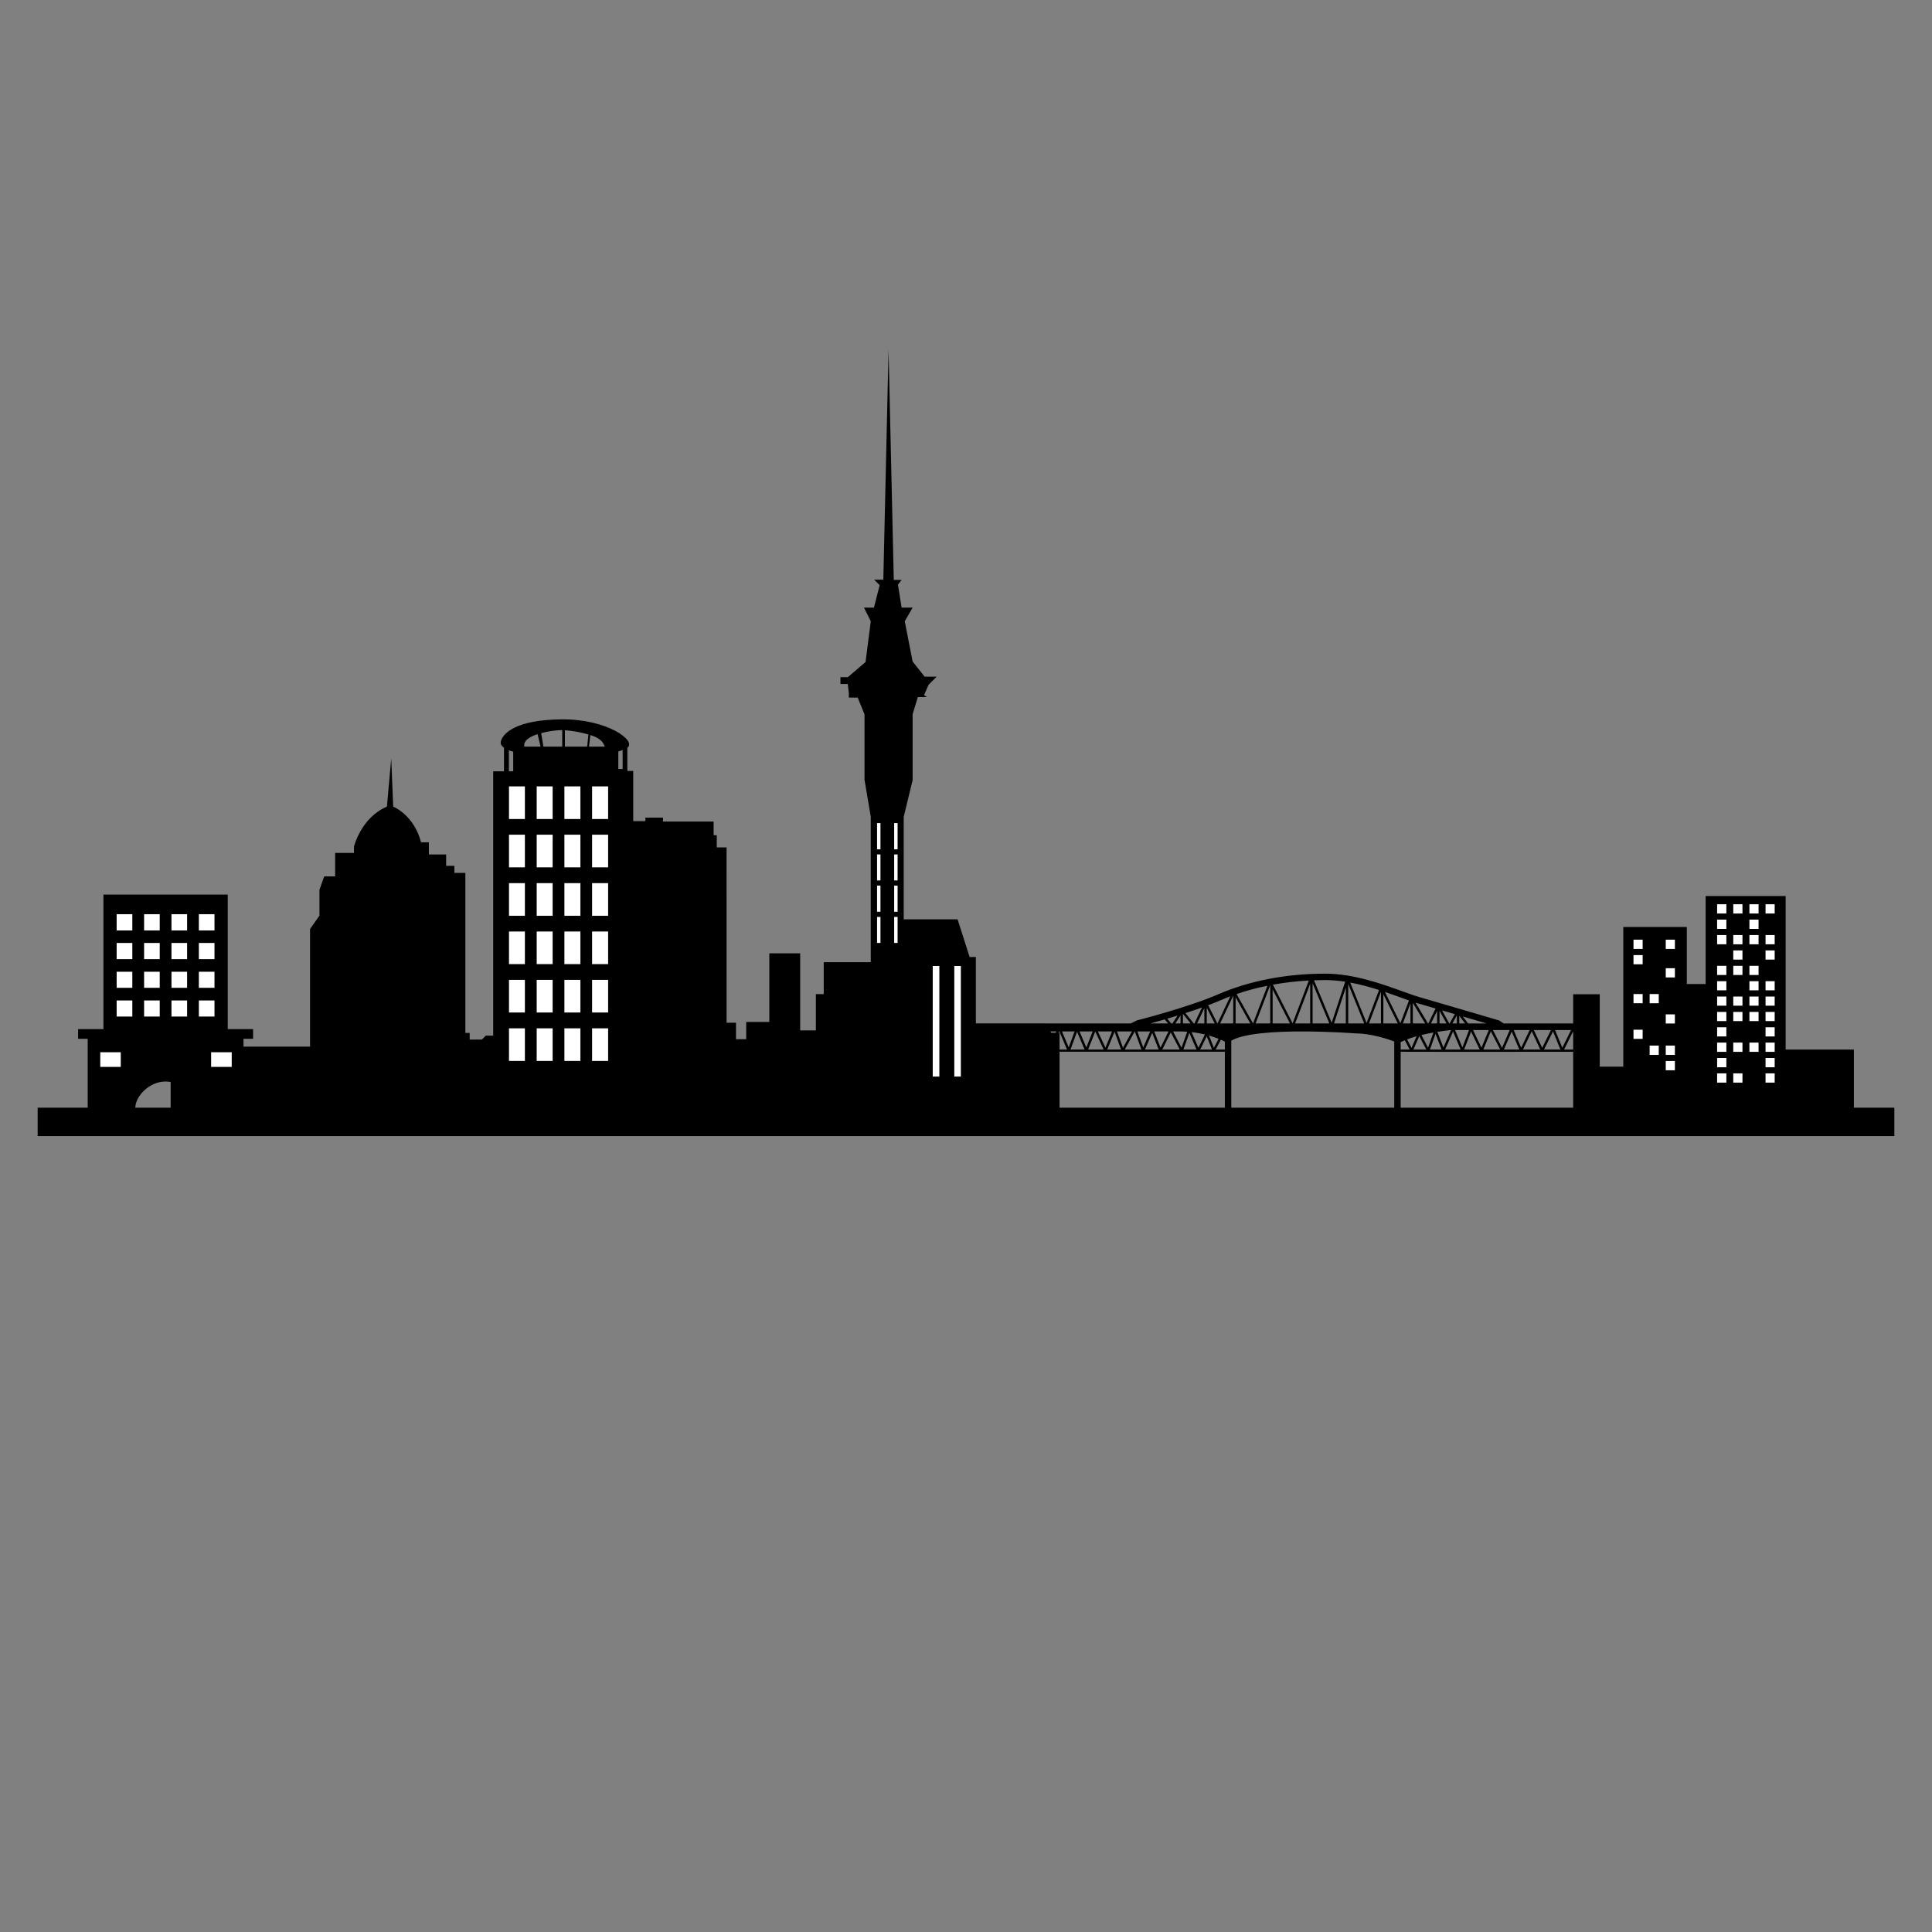 <?xml version="1.0" encoding="iso-8859-1"?>
<!-- Generator: Adobe Illustrator 23.0.1, SVG Export Plug-In . SVG Version: 6.00 Build 0)  -->
<svg version="1.1" id="Layer_1" xmlns="http://www.w3.org/2000/svg" xmlns:xlink="http://www.w3.org/1999/xlink" x="0px" y="0px"
	 viewBox="0 0 1500 1500" style="enable-background:new 0 0 1500 1500;" xml:space="preserve">
<rect x="0" y="0" width="1500" height="1500" fill="#808080" stroke="none"/>
<g>
	<polygon style="fill:#FFFFFF;" points="77.776,824.429 77.776,828.407 93.826,828.407 93.826,824.429 93.826,816.887 
		77.776,816.887 	"/>
	<polygon style="fill:#FFFFFF;" points="163.884,824.429 163.884,828.407 179.935,828.407 179.935,824.429 179.935,816.887 
		163.884,816.887 	"/>
	<rect x="90.545" y="709.778" style="fill:#FFFFFF;" width="12.252" height="12.631"/>
	<rect x="111.81" y="709.778" style="fill:#FFFFFF;" width="12.252" height="12.631"/>
	<rect x="133.075" y="709.778" style="fill:#FFFFFF;" width="12.252" height="12.631"/>
	<rect x="154.34" y="709.778" style="fill:#FFFFFF;" width="12.252" height="12.631"/>
	<rect x="90.545" y="732.082" style="fill:#FFFFFF;" width="12.252" height="12.631"/>
	<rect x="111.81" y="732.082" style="fill:#FFFFFF;" width="12.252" height="12.631"/>
	<rect x="133.075" y="732.082" style="fill:#FFFFFF;" width="12.252" height="12.631"/>
	<rect x="154.34" y="732.082" style="fill:#FFFFFF;" width="12.252" height="12.631"/>
	<rect x="90.545" y="754.385" style="fill:#FFFFFF;" width="12.252" height="12.631"/>
	<rect x="111.81" y="754.385" style="fill:#FFFFFF;" width="12.252" height="12.631"/>
	<rect x="133.075" y="754.385" style="fill:#FFFFFF;" width="12.252" height="12.631"/>
	<rect x="154.34" y="754.385" style="fill:#FFFFFF;" width="12.252" height="12.631"/>
	<rect x="90.545" y="776.688" style="fill:#FFFFFF;" width="12.252" height="12.631"/>
	<rect x="111.81" y="776.688" style="fill:#FFFFFF;" width="12.252" height="12.631"/>
	<rect x="133.075" y="776.688" style="fill:#FFFFFF;" width="12.252" height="12.631"/>
	<rect x="154.34" y="776.688" style="fill:#FFFFFF;" width="12.252" height="12.631"/>
	<rect x="680.92" y="639.043" style="fill:#FFFFFF;" width="2.739" height="20.348"/>
	<rect x="694.224" y="639.043" style="fill:#FFFFFF;" width="2.739" height="20.348"/>
	<rect x="680.92" y="663.304" style="fill:#FFFFFF;" width="2.739" height="20.348"/>
	<rect x="694.224" y="663.304" style="fill:#FFFFFF;" width="2.739" height="20.348"/>
	<rect x="680.92" y="687.565" style="fill:#FFFFFF;" width="2.739" height="20.348"/>
	<rect x="694.224" y="687.565" style="fill:#FFFFFF;" width="2.739" height="20.348"/>
	<rect x="680.92" y="711.826" style="fill:#FFFFFF;" width="2.739" height="20.348"/>
	<rect x="694.224" y="711.826" style="fill:#FFFFFF;" width="2.739" height="20.348"/>
	<rect x="395.104" y="610.479" style="fill:#FFFFFF;" width="12.49" height="25.435"/>
	<rect x="416.626" y="610.479" style="fill:#FFFFFF;" width="12.49" height="25.435"/>
	<rect x="438.147" y="610.479" style="fill:#FFFFFF;" width="12.49" height="25.435"/>
	<rect x="459.669" y="610.479" style="fill:#FFFFFF;" width="12.49" height="25.435"/>
	<rect x="395.104" y="648.043" style="fill:#FFFFFF;" width="12.49" height="25.435"/>
	<rect x="416.626" y="648.043" style="fill:#FFFFFF;" width="12.49" height="25.435"/>
	<rect x="438.147" y="648.043" style="fill:#FFFFFF;" width="12.49" height="25.435"/>
	<rect x="459.669" y="648.043" style="fill:#FFFFFF;" width="12.49" height="25.435"/>
	<rect x="395.104" y="685.609" style="fill:#FFFFFF;" width="12.49" height="25.435"/>
	<rect x="416.626" y="685.609" style="fill:#FFFFFF;" width="12.49" height="25.435"/>
	<rect x="438.147" y="685.609" style="fill:#FFFFFF;" width="12.49" height="25.435"/>
	<rect x="459.669" y="685.609" style="fill:#FFFFFF;" width="12.49" height="25.435"/>
	<rect x="395.104" y="723.174" style="fill:#FFFFFF;" width="12.49" height="25.435"/>
	<rect x="416.626" y="723.174" style="fill:#FFFFFF;" width="12.49" height="25.435"/>
	<rect x="438.147" y="723.174" style="fill:#FFFFFF;" width="12.49" height="25.435"/>
	<rect x="459.669" y="723.174" style="fill:#FFFFFF;" width="12.49" height="25.435"/>
	<rect x="395.104" y="760.739" style="fill:#FFFFFF;" width="12.49" height="25.435"/>
	<rect x="416.626" y="760.739" style="fill:#FFFFFF;" width="12.49" height="25.435"/>
	<rect x="438.147" y="760.739" style="fill:#FFFFFF;" width="12.49" height="25.435"/>
	<rect x="459.669" y="760.739" style="fill:#FFFFFF;" width="12.49" height="25.435"/>
	<rect x="395.104" y="798.305" style="fill:#FFFFFF;" width="12.49" height="25.435"/>
	<rect x="416.626" y="798.305" style="fill:#FFFFFF;" width="12.49" height="25.435"/>
	<rect x="438.147" y="798.305" style="fill:#FFFFFF;" width="12.49" height="25.435"/>
	<rect x="459.669" y="798.305" style="fill:#FFFFFF;" width="12.49" height="25.435"/>
	<rect x="740.854" y="750" style="fill:#FFFFFF;" width="5.218" height="85.869"/>
	<rect x="724.159" y="750" style="fill:#FFFFFF;" width="5.217" height="85.869"/>
	<rect x="1333.127" y="702.043" style="fill:#FFFFFF;" width="7.238" height="7.239"/>
	<rect x="1345.648" y="702.043" style="fill:#FFFFFF;" width="7.239" height="7.239"/>
	<rect x="1358.17" y="702.043" style="fill:#FFFFFF;" width="7.239" height="7.239"/>
	<rect x="1370.691" y="702.043" style="fill:#FFFFFF;" width="7.239" height="7.239"/>
	<rect x="1333.127" y="713.979" style="fill:#FFFFFF;" width="7.238" height="7.239"/>
	<rect x="1268.17" y="741.467" style="fill:#FFFFFF;" width="7.239" height="7.239"/>
	<rect x="1358.17" y="713.979" style="fill:#FFFFFF;" width="7.239" height="7.239"/>
	<rect x="1293.213" y="751.661" style="fill:#FFFFFF;" width="7.239" height="7.239"/>
	<rect x="1333.127" y="725.913" style="fill:#FFFFFF;" width="7.238" height="7.239"/>
	<rect x="1345.648" y="725.913" style="fill:#FFFFFF;" width="7.239" height="7.239"/>
	<rect x="1358.17" y="725.913" style="fill:#FFFFFF;" width="7.239" height="7.239"/>
	<rect x="1370.691" y="725.913" style="fill:#FFFFFF;" width="7.239" height="7.239"/>
	<rect x="1268.17" y="729.533" style="fill:#FFFFFF;" width="7.239" height="7.239"/>
	<rect x="1345.648" y="737.848" style="fill:#FFFFFF;" width="7.239" height="7.239"/>
	<rect x="1293.213" y="729.533" style="fill:#FFFFFF;" width="7.239" height="7.239"/>
	<rect x="1370.691" y="737.848" style="fill:#FFFFFF;" width="7.239" height="7.239"/>
	<rect x="1333.127" y="749.783" style="fill:#FFFFFF;" width="7.238" height="7.239"/>
	<rect x="1345.648" y="749.783" style="fill:#FFFFFF;" width="7.239" height="7.239"/>
	<rect x="1358.17" y="749.783" style="fill:#FFFFFF;" width="7.239" height="7.239"/>
	<rect x="1293.213" y="787.466" style="fill:#FFFFFF;" width="7.239" height="7.238"/>
	<rect x="1333.127" y="761.718" style="fill:#FFFFFF;" width="7.238" height="7.238"/>
	<rect x="1268.17" y="799.4" style="fill:#FFFFFF;" width="7.239" height="7.239"/>
	<rect x="1358.17" y="761.718" style="fill:#FFFFFF;" width="7.239" height="7.238"/>
	<rect x="1370.691" y="761.718" style="fill:#FFFFFF;" width="7.239" height="7.238"/>
	<rect x="1333.127" y="773.652" style="fill:#FFFFFF;" width="7.238" height="7.239"/>
	<rect x="1345.648" y="773.652" style="fill:#FFFFFF;" width="7.239" height="7.239"/>
	<rect x="1358.17" y="773.652" style="fill:#FFFFFF;" width="7.239" height="7.239"/>
	<rect x="1370.691" y="773.652" style="fill:#FFFFFF;" width="7.239" height="7.239"/>
	<rect x="1333.127" y="785.587" style="fill:#FFFFFF;" width="7.238" height="7.239"/>
	<rect x="1345.648" y="785.587" style="fill:#FFFFFF;" width="7.239" height="7.239"/>
	<rect x="1358.17" y="785.587" style="fill:#FFFFFF;" width="7.239" height="7.239"/>
	<rect x="1370.691" y="785.587" style="fill:#FFFFFF;" width="7.239" height="7.239"/>
	<rect x="1333.127" y="797.521" style="fill:#FFFFFF;" width="7.238" height="7.239"/>
	<rect x="1268.17" y="771.729" style="fill:#FFFFFF;" width="7.239" height="7.239"/>
	<rect x="1280.691" y="771.729" style="fill:#FFFFFF;" width="7.239" height="7.239"/>
	<rect x="1370.691" y="797.521" style="fill:#FFFFFF;" width="7.239" height="7.239"/>
	<rect x="1333.127" y="809.456" style="fill:#FFFFFF;" width="7.238" height="7.239"/>
	<rect x="1345.648" y="809.456" style="fill:#FFFFFF;" width="7.239" height="7.239"/>
	<rect x="1358.17" y="809.456" style="fill:#FFFFFF;" width="7.239" height="7.239"/>
	<rect x="1370.691" y="809.456" style="fill:#FFFFFF;" width="7.239" height="7.239"/>
	<rect x="1333.127" y="821.392" style="fill:#FFFFFF;" width="7.238" height="7.239"/>
	<rect x="1280.691" y="811.805" style="fill:#FFFFFF;" width="7.239" height="7.238"/>
	<rect x="1293.213" y="811.805" style="fill:#FFFFFF;" width="7.239" height="7.238"/>
	<rect x="1370.691" y="821.392" style="fill:#FFFFFF;" width="7.239" height="7.239"/>
	<rect x="1333.127" y="833.326" style="fill:#FFFFFF;" width="7.238" height="7.239"/>
	<rect x="1345.648" y="833.326" style="fill:#FFFFFF;" width="7.239" height="7.239"/>
	<rect x="1293.213" y="823.739" style="fill:#FFFFFF;" width="7.239" height="7.239"/>
	<rect x="1370.691" y="833.326" style="fill:#FFFFFF;" width="7.239" height="7.239"/>
	<path d="M1439.359,859.985v-0.171V814.87h-52.984V695.685h-62.119V764h-14.616v-44.259h-49.33v108.404h-18.271V771.92h-20.63
		v22.677h-53.956l-3.107-2.071c-0.208-0.139-0.437-0.245-0.677-0.316c-0.472-0.139-47.298-13.932-61.75-18.086
		c-3.49-1.004-7.872-2.587-12.947-4.419c-16.079-5.808-38.102-13.761-60.067-13.761c-30.127,0-58.763,5.503-82.814,15.913
		c-24.005,10.391-62.791,20.229-63.181,20.327c-0.174,0.044-0.343,0.106-0.504,0.187l-4.384,2.192l-0.061,0.034h-65.858
		l-0.027-0.048H757.67v-51.563h-4.872l-9.338-29.232h-41.819v-79.578l6.902-28.42v-51.157l4.061-13.398h6.902l-2.03-1.624
		l3.451-7.917l2.842-2.842l3.451-3.451h-9.338l-9.338-11.774l-6.09-31.263l6.09-10.557h-8.526l-2.842-17.864l2.842-3.654h-6.09
		l-4.06-178.644l-4.06,178.441h-7.105l4.263,4.263l-4.466,17.458h-7.714l5.278,10.557l-4.06,31.668l-13.804,11.774h-5.685v5.278
		h5.685l0.812,6.902v3.654h6.902l5.278,12.992v50.751l4.872,28.827v112.871h-36.541v24.766h-6.09v28.167h-12.181v-59.835h-23.954
		v53.289h-17.966v13.398h-7.917v-12.789h-7.308V657.926h-7.613v-9.439h-2.436v-10.658h-39.281v-3.045h-13.703v2.741h-9.439v-38.977
		h-4.567V580.57c7.425-5.454-15.69-22.36-50.853-22.065c-36.236,0.305-45.828,11.114-47.351,17.052
		c-0.535,2.086,0.662,3.739,2.436,5.007v18.288h-8.374V804.09h-5.786l-3.045,3.045h-9.44v-5.177h-3.35V677.719h-8.526v-5.481h-6.395
		v-8.831h-13.398v-9.44h-6.09c-5.481-21.315-21.62-27.71-21.62-27.71l-1.522-37.455l-3.35,37.455
		c-20.097,8.526-25.579,31.06-25.579,31.06v4.872h-14.616v10.962v7.308h-8.526l-3.654,10.353v20.098l-7.308,10.353v91.353h-51.675
		v-6.08h7.452v-7.55h-19.669V705.38v-4.006v-6.796H80.309v6.796v4.006v93.606H60.64v7.55h7.452v53.449h-38.86v22.058h1441.535
		v-22.058H1439.359z M154.34,709.778h12.252v12.631H154.34V709.778z M154.34,732.082h12.252v12.631H154.34V732.082z M154.34,754.385
		h12.252v12.631H154.34V754.385z M111.81,709.778h12.252v12.631H111.81V709.778z M111.81,732.082h12.252v12.631H111.81V732.082z
		 M111.81,754.385h12.252v12.631H111.81V754.385z M111.81,776.688h12.252v12.631H111.81V776.688z M93.826,824.429v3.979h-16.05
		v-3.979v-7.542h16.05V824.429z M102.797,789.318H90.545v-12.631h12.252V789.318z M102.797,767.016H90.545v-12.631h12.252V767.016z
		 M102.797,744.712H90.545v-12.631h12.252V744.712z M102.797,722.409H90.545v-12.631h12.252V722.409z M105.066,859.985
		c0-8.548,10.522-20.307,23.502-20.307c1.335,0,2.642,0.13,3.916,0.362v19.773l0.095,0.171H105.066z M145.327,789.318h-12.252
		v-12.631h12.252V789.318z M145.327,767.016h-12.252v-12.631h12.252V767.016z M145.327,744.712h-12.252v-12.631h12.252V744.712z
		 M145.327,722.409h-12.252v-12.631h12.252V722.409z M154.34,776.688h12.252v12.631H154.34V776.688z M179.935,824.429v3.979h-16.05
		v-3.979v-7.542h16.05V824.429z M417.37,569.974l2.332,9.694h-12.605C406.175,575.112,411.172,571.991,417.37,569.974z
		 M395.104,582.532c1.268,0.492,2.473,0.847,3.35,1.076v15.244h-3.35V582.532z M407.594,823.739h-12.49v-25.435h12.49V823.739z
		 M407.594,786.174h-12.49v-25.435h12.49V786.174z M407.594,748.609h-12.49v-25.435h12.49V748.609z M407.594,711.043h-12.49v-25.435
		h12.49V711.043z M407.594,673.479h-12.49v-25.435h12.49V673.479z M407.594,635.913h-12.49v-25.435h12.49V635.913z M429.116,823.739
		h-12.49v-25.435h12.49V823.739z M429.116,786.174h-12.49v-25.435h12.49V786.174z M429.116,748.609h-12.49v-25.435h12.49V748.609z
		 M429.116,711.043h-12.49v-25.435h12.49V711.043z M429.116,673.479h-12.49v-25.435h12.49V673.479z M429.116,635.913h-12.49v-25.435
		h12.49V635.913z M436.517,579.668h-14.615l-1.732-10.515c5.809-1.532,12.011-2.21,15.128-2.274
		c0.385-0.008,0.799-0.003,1.218,0.004V579.668z M450.637,823.739h-12.49v-25.435h12.49V823.739z M450.637,786.174h-12.49v-25.435
		h12.49V786.174z M450.637,748.609h-12.49v-25.435h12.49V748.609z M450.637,711.043h-12.49v-25.435h12.49V711.043z M450.637,673.479
		h-12.49v-25.435h12.49V673.479z M450.637,635.913h-12.49v-25.435h12.49V635.913z M455.864,579.668h-17.269v-12.7
		c5.435,0.344,12.619,1.618,18.278,3.272L455.864,579.668z M458.335,570.688c1.876,0.601,3.541,1.24,4.826,1.898
		c4.474,2.291,5.903,5.523,6.35,7.082h-12.191L458.335,570.688z M472.159,823.739h-12.49v-25.435h12.49V823.739z M472.159,786.174
		h-12.49v-25.435h12.49V786.174z M472.159,748.609h-12.49v-25.435h12.49V748.609z M472.159,711.043h-12.49v-25.435h12.49V711.043z
		 M472.159,673.479h-12.49v-25.435h12.49V673.479z M472.159,635.913h-12.49v-25.435h12.49V635.913z M483.411,597.025h-3.35v-13.539
		c1.14-0.349,2.265-0.732,3.35-1.159V597.025z M683.659,732.174h-2.739v-20.348h2.739V732.174z M683.659,707.913h-2.739v-20.348
		h2.739V707.913z M683.659,683.652h-2.739v-20.348h2.739V683.652z M683.659,659.391h-2.739v-20.348h2.739V659.391z M696.963,732.174
		h-2.739v-20.348h2.739V732.174z M696.963,707.913h-2.739v-20.348h2.739V707.913z M696.963,683.652h-2.739v-20.348h2.739V683.652z
		 M696.963,659.391h-2.739v-20.348h2.739V659.391z M729.376,835.869h-5.217V750h5.217V835.869z M746.072,835.869h-5.218V750h5.218
		V835.869z M1370.691,702.043h7.239v7.239h-7.239V702.043z M1370.691,725.913h7.239v7.239h-7.239V725.913z M1370.691,737.848h7.239
		v7.239h-7.239V737.848z M1370.691,761.718h7.239v7.238h-7.239V761.718z M1370.691,773.652h7.239v7.239h-7.239V773.652z
		 M1370.691,785.587h7.239v7.239h-7.239V785.587z M1370.691,797.521h7.239v7.239h-7.239V797.521z M1370.691,809.456h7.239v7.239
		h-7.239V809.456z M1370.691,821.392h7.239v7.239h-7.239V821.392z M1370.691,833.326h7.239v7.239h-7.239V833.326z M1358.17,702.043
		h7.239v7.239h-7.239V702.043z M1358.17,713.979h7.239v7.239h-7.239V713.979z M1358.17,725.913h7.239v7.239h-7.239V725.913z
		 M1358.17,749.783h7.239v7.239h-7.239V749.783z M1358.17,761.718h7.239v7.238h-7.239V761.718z M1358.17,773.652h7.239v7.239h-7.239
		V773.652z M1358.17,785.587h7.239v7.239h-7.239V785.587z M1358.17,809.456h7.239v7.239h-7.239V809.456z M1345.648,702.043h7.239
		v7.239h-7.239V702.043z M1345.648,725.913h7.239v7.239h-7.239V725.913z M1345.648,737.848h7.239v7.239h-7.239V737.848z
		 M1345.648,749.783h7.239v7.239h-7.239V749.783z M1345.648,773.652h7.239v7.239h-7.239V773.652z M1345.648,785.587h7.239v7.239
		h-7.239V785.587z M1345.648,809.456h7.239v7.239h-7.239V809.456z M1345.648,833.326h7.239v7.239h-7.239V833.326z M1333.127,702.043
		h7.238v7.239h-7.238V702.043z M1333.127,713.979h7.238v7.239h-7.238V713.979z M1333.127,725.913h7.238v7.239h-7.238V725.913z
		 M1333.127,749.783h7.238v7.239h-7.238V749.783z M1333.127,761.718h7.238v7.238h-7.238V761.718z M1333.127,773.652h7.238v7.239
		h-7.238V773.652z M1333.127,785.587h7.238v7.239h-7.238V785.587z M1333.127,797.521h7.238v7.239h-7.238V797.521z M1333.127,809.456
		h7.238v7.239h-7.238V809.456z M1333.127,821.392h7.238v7.239h-7.238V821.392z M1333.127,833.326h7.238v7.239h-7.238V833.326z
		 M1293.213,729.533h7.239v7.239h-7.239V729.533z M1293.213,751.661h7.239v7.239h-7.239V751.661z M1293.213,787.466h7.239v7.238
		h-7.239V787.466z M1293.213,811.805h7.239v7.238h-7.239V811.805z M1293.213,823.739h7.239v7.239h-7.239V823.739z M1280.691,771.729
		h7.239v7.239h-7.239V771.729z M1280.691,811.805h7.239v7.238h-7.239V811.805z M1268.17,729.533h7.239v7.239h-7.239V729.533z
		 M1268.17,741.467h7.239v7.239h-7.239V741.467z M1268.17,771.729h7.239v7.239h-7.239V771.729z M1268.17,799.4h7.239v7.239h-7.239
		V799.4z M1221.409,801.766v13.104h-7.058l6.842-13.831L1221.409,801.766z M1219.768,799.711l-6.8,13.745l-5.634-13.745H1219.768z
		 M1211.529,814.87h-12.764l6.98-14.11L1211.529,814.87z M1204.183,799.711l-6.855,13.856l-6.463-13.856H1204.183z M1195.875,814.87
		h-13.443l6.822-14.195L1195.875,814.87z M1187.646,799.711l-6.606,13.746l-5.828-13.746H1187.646z M1179.611,814.87h-11.975
		l6.037-14.002L1179.611,814.87z M1172.139,799.711l-5.96,13.826l-7.108-13.826H1172.139z M1164.765,814.87h-13.103l5.826-14.152
		L1164.765,814.87z M1150.236,813.431l-6.593-13.72h12.24L1150.236,813.431z M1129.671,799.711h10.888l-5.157,13.514
		L1129.671,799.711z M1134.071,814.87h-12.087l6.143-14.019L1134.071,814.87z M1142.121,800.854l6.735,14.017h-12.085
		L1142.121,800.854z M1154.148,794.597h-14.322l-4.11-5.417C1142.699,791.229,1149.284,793.166,1154.148,794.597z M1132.971,788.65
		l4.512,5.946h-4.512V788.65z M1131.104,794.597h-3.477l3.477-6.248V794.597z M1129.518,787.36l-4.026,7.236h-0.296l-5.61-10.146
		C1122.807,785.394,1126.162,786.377,1129.518,787.36z M1117.629,784.771l5.434,9.826h-5.434V784.771z M1126.437,799.711h0.151
		l-5.941,13.562l-4.693-12.153C1122.062,800.125,1126.437,799.711,1126.437,799.711z M1092.426,806.945
		c2.351-0.889,4.855-1.681,7.4-2.385l-3.912,9.006L1092.426,806.945z M1094.491,814.87h-7.019v-5.774
		c1.015-0.511,2.087-0.998,3.206-1.461L1094.491,814.87z M1101.92,804.428l5.48,10.442h-10.017L1101.92,804.428z M1103.587,803.587
		c3.215-0.778,6.4-1.423,9.328-1.948l-4.178,11.761L1103.587,803.587z M1114.54,802.641l4.722,12.229h-9.066L1114.54,802.641z
		 M1115.762,794.597h-4.753l4.753-9.757V794.597z M1100.544,778.907c3.301,0.949,8.297,2.403,14.043,4.082l-5.655,11.607h-0.254
		l-9.681-16.151C1099.527,778.608,1100.044,778.764,1100.544,778.907z M1096.93,778.626l9.57,15.971h-9.57V778.626z
		 M1095.063,794.597h-5.886l5.886-15.571V794.597z M1070.682,768.639l-9.662,25.588l-12.711-31.382
		C1056.082,764.285,1063.648,766.389,1070.682,768.639z M1072.171,769.979v24.617h-9.296L1072.171,769.979z M1046.763,764
		l12.392,30.597h-12.392V764z M1028.904,760.923c5.17,0,10.367,0.47,15.5,1.259l-10.489,31.93l-13.741-33.028
		C1023.067,760.978,1025.979,760.923,1028.904,760.923z M1044.896,766.669v27.928h-9.175L1044.896,766.669z M1019.096,763.351
		l13,31.246h-13V763.351z M1016.182,761.264l-12.607,33.225l-15.298-29.997C997.295,762.854,1006.633,761.772,1016.182,761.264z
		 M1017.229,763.768v30.829h-11.699L1017.229,763.768z M988.072,768.202l13.461,26.395h-13.461V768.202z M986.206,764.875v29.722
		h-11.355l11.346-29.72L986.206,764.875z M984.034,765.306l-11.18,29.285l-12.77-22.811
		C967.719,769.156,975.729,766.992,984.034,765.306z M959.337,774.266l11.381,20.331h-11.381V774.266z M948.068,776.426
		c2.332-1.01,4.712-1.971,7.131-2.885l-9.943,21.056h-0.068l-7.178-14.139C941.531,779.137,944.924,777.786,948.068,776.426z
		 M957.47,773.105v21.491H947.32L957.47,773.105z M946.12,806.528l-3.672,6.968l-3.783-9.501
		C941.531,804.813,944.033,805.698,946.12,806.528z M936.933,782.46l6.16,12.137h-6.16V782.46z M940.986,814.87h-9.133l5.032-10.298
		L940.986,814.87z M930.447,813.495l-5.285-12.165c3.758,0.421,7.22,1.07,10.337,1.828L930.447,813.495z M896.127,800.818
		c4.08,0,7.837,0,11.131,0l-6.226,12.593L896.127,800.818z M899.597,814.87h-10.672l5.627-12.951L899.597,814.87z M908.991,801.524
		l6.998,13.346h-13.596L908.991,801.524z M910.729,800.818c2.026,0,3.81,0,5.3,0c1.978,0,3.897,0.073,5.755,0.204l-4.453,12.386
		L910.729,800.818z M923.417,801.999l5.593,12.871h-10.221L923.417,801.999z M935.065,794.597h-5.64l5.64-11.896V794.597z
		 M933.235,782.203l-5.876,12.394h-0.563l-6.433-8.045C924.642,785.177,928.992,783.717,933.235,782.203z M918.424,787.171
		l0.037-0.011l5.945,7.437h-5.982V787.171z M916.558,794.597h-4.029l4.029-6.239V794.597z M914.259,788.475l-3.952,6.122h-0.937
		l-3.135-3.703C908.801,790.139,911.493,789.329,914.259,788.475z M904.275,791.468l2.648,3.129h-13.719
		C896.33,793.74,900.104,792.684,904.275,791.468z M892.994,800.818l-5.385,12.396l-4.555-12.396
		C886.491,800.818,889.823,800.818,892.994,800.818z M881.065,800.818l5.163,14.052h-12.984l7.745-14.052H881.065z M878.857,800.818
		l-6.979,12.662l-4.653-12.662C871.148,800.818,875.051,800.818,878.857,800.818z M870.4,814.87h-10.729l5.656-13.8L870.4,814.87z
		 M863.414,800.818l-5.155,12.578l-5.867-12.578C856.022,800.818,859.717,800.818,863.414,800.818z M856.886,814.87H844.8
		l5.548-14.018L856.886,814.87z M848.354,800.818l-4.925,12.443l-5.276-12.443C841.432,800.818,844.85,800.818,848.354,800.818z
		 M842.083,814.87h-10.954l5.086-13.839L842.083,814.87z M834.304,800.818l-4.545,12.367l-5.243-12.367
		C827.525,800.818,830.813,800.818,834.304,800.818z M819.58,801.856h-3.444l-0.577-1.038c1.403,0,2.939,0,4.601,0
		C819.969,801.16,819.775,801.507,819.58,801.856z M822.294,800.818h0.193l5.958,14.052h-5.813v-13.014h-0.915
		C821.923,801.486,822.12,801.132,822.294,800.818z M950.976,859.985H822.632v-0.171v-43.239h128.344V859.985z M950.976,814.87
		h-7.141l4.019-7.627c1.242,0.532,2.288,1.023,3.122,1.437V814.87z M1082.479,859.985H955.968v-52.014
		c19.676-11.469,95.584-5.704,95.584-5.704c12.313,0,25.017,4.119,30.928,6.32V859.985z M1074.037,794.597V771.92l11.19,22.677
		H1074.037z M1075.241,770.141c4.281,1.445,8.324,2.904,12.04,4.246c2.365,0.854,4.581,1.654,6.642,2.372l-6.687,17.69
		L1075.241,770.141z M1087.473,816.575c0,0,47.842,0.081,47.975,0.081c0.004,0,62.85-0.054,85.962-0.074v43.232v0.171h-133.937
		V816.575z"/>
</g>
<g>
</g>
<g>
</g>
<g>
</g>
<g>
</g>
<g>
</g>
<g>
</g>
</svg>

